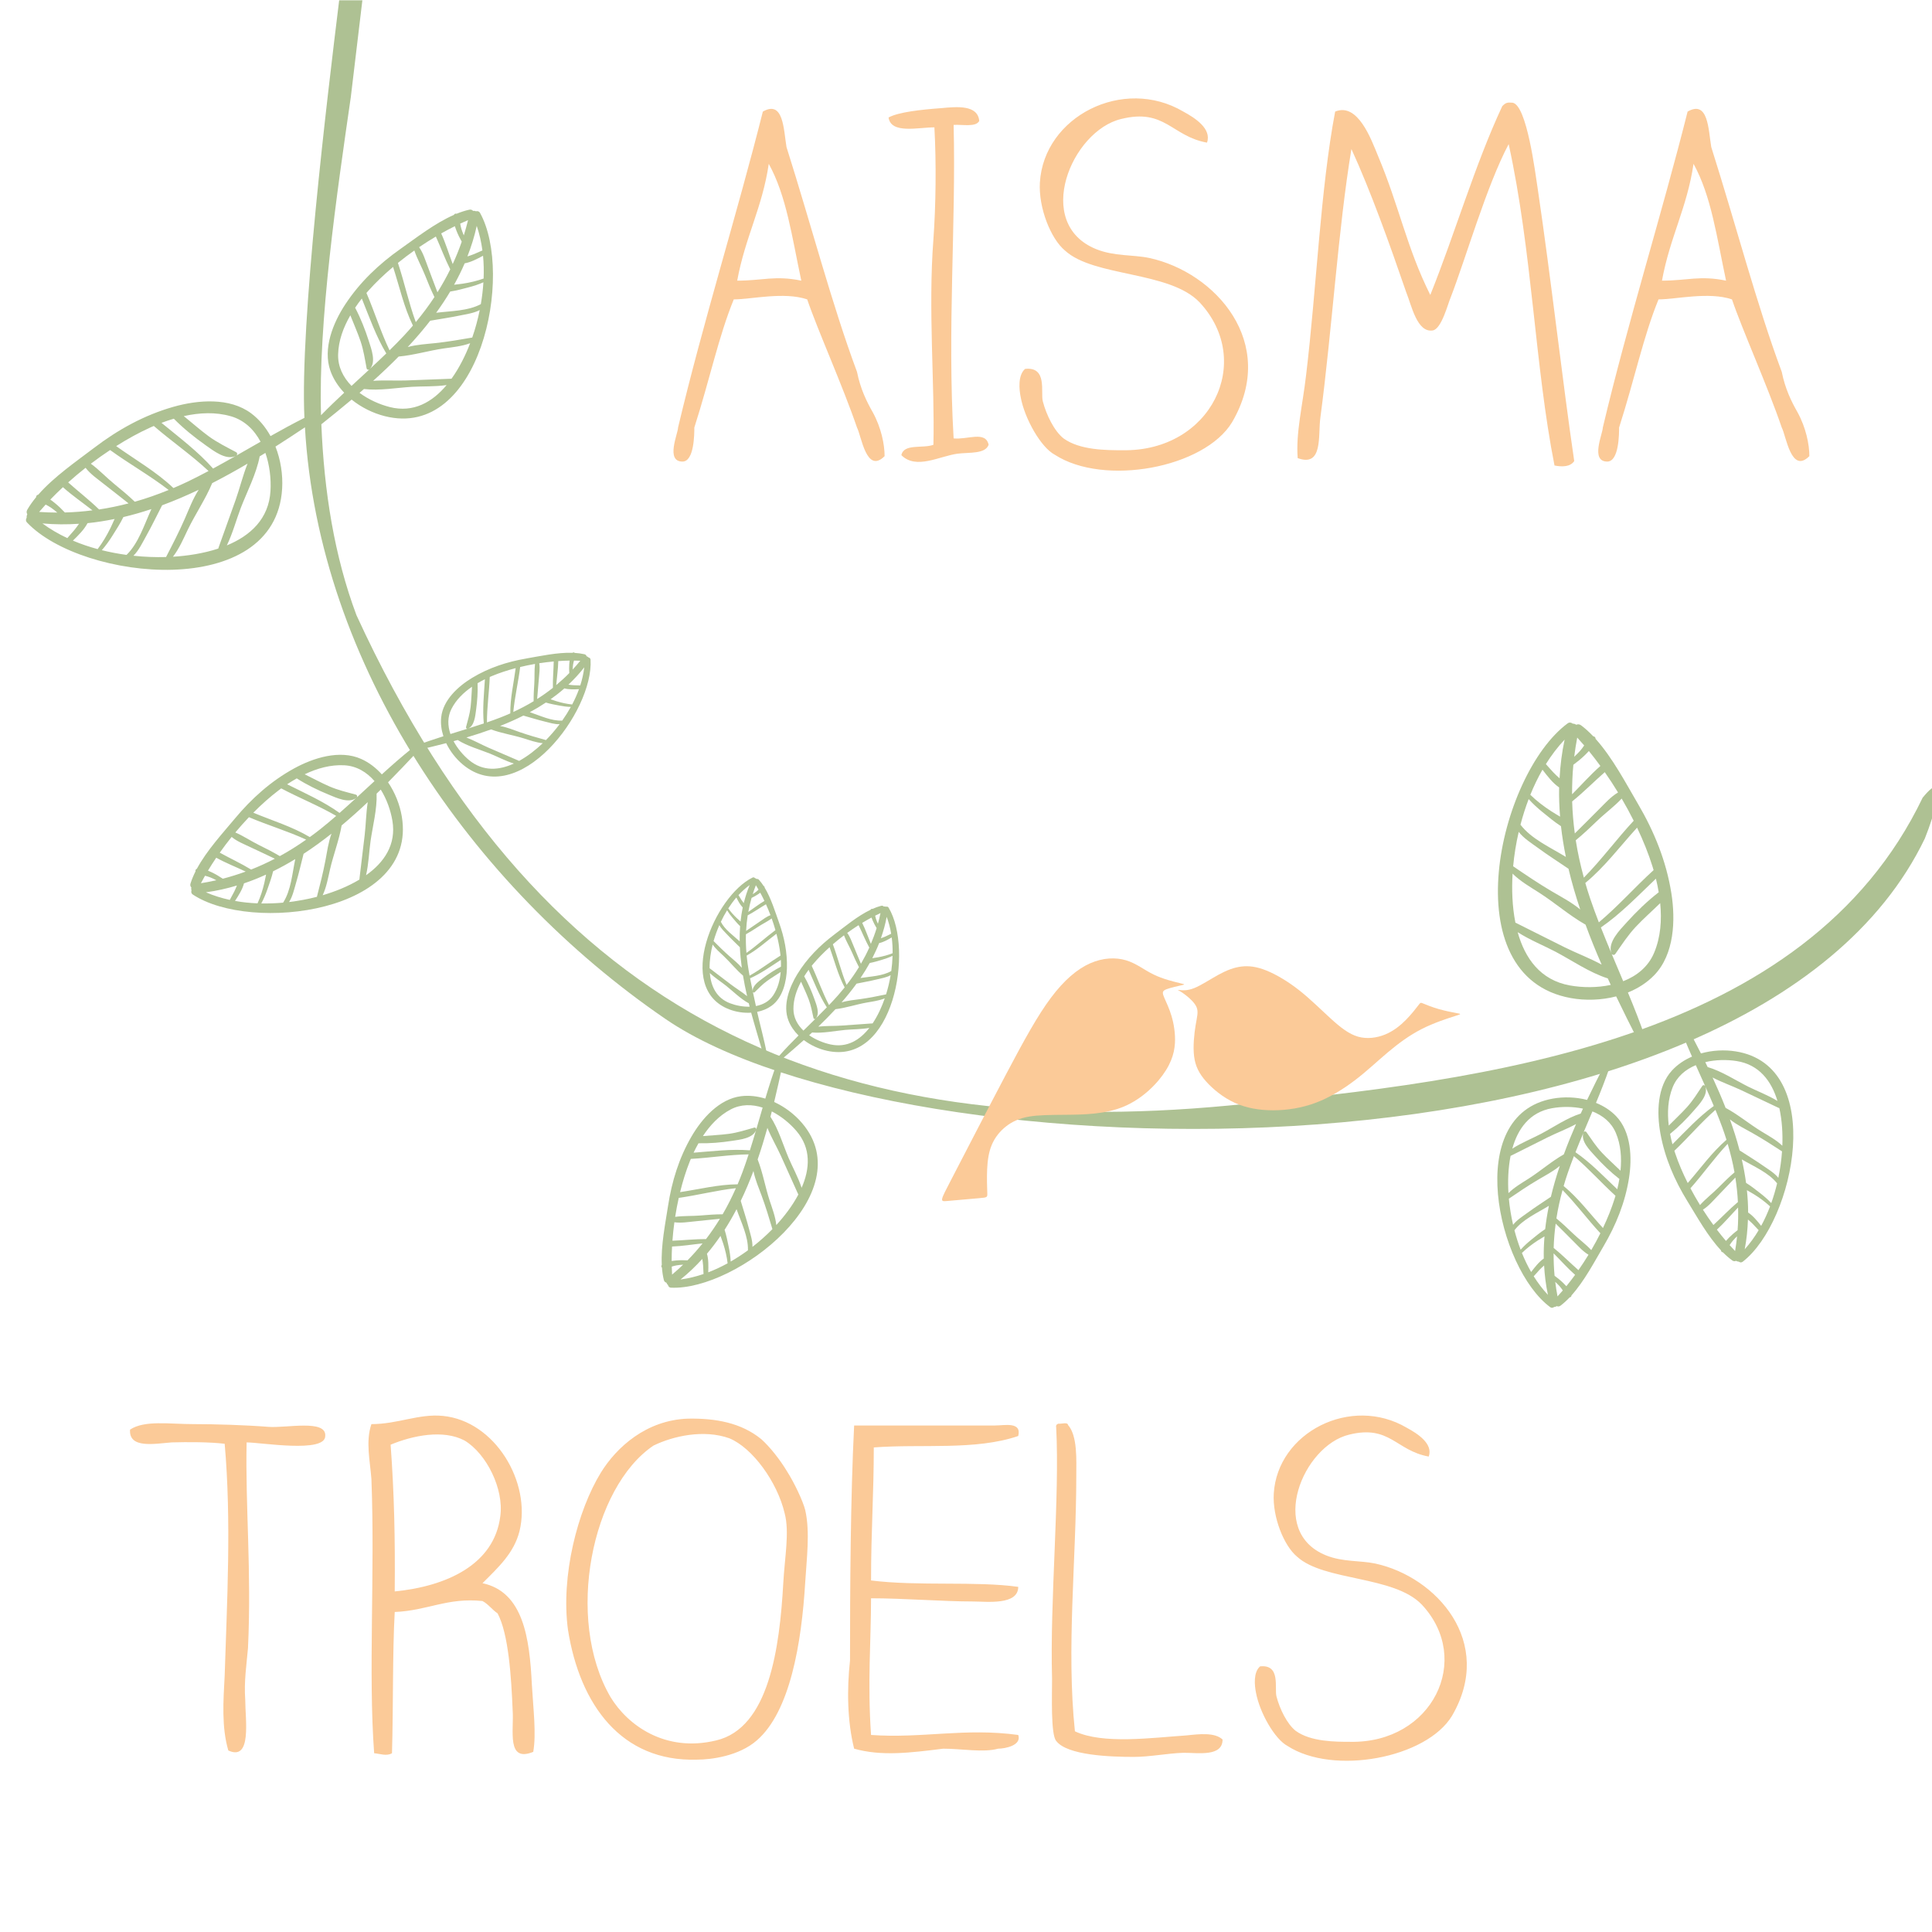 <?xml version="1.0" encoding="UTF-8" standalone="no"?>
<!-- Created with Inkscape (http://www.inkscape.org/) -->

<svg
   xmlns:dc="http://purl.org/dc/elements/1.1/"
   xmlns:cc="http://creativecommons.org/ns#"
   xmlns:rdf="http://www.w3.org/1999/02/22-rdf-syntax-ns#"
   xmlns:svg="http://www.w3.org/2000/svg"
   xmlns="http://www.w3.org/2000/svg"
   xmlns:sodipodi="http://sodipodi.sourceforge.net/DTD/sodipodi-0.dtd"
   xmlns:inkscape="http://www.inkscape.org/namespaces/inkscape"
   width="300mm"
   height="300mm"
   viewBox="0 0 1062.992 1062.992"
   id="svg5191"
   version="1.1"
   inkscape:version="0.91+devel r"
   sodipodi:docname="logo.svg">
  <defs
     id="defs5193" />
  <sodipodi:namedview
     id="base"
     pagecolor="#ffffff"
     bordercolor="#666666"
     borderopacity="1.0"
     inkscape:pageopacity="0.0"
     inkscape:pageshadow="2"
     inkscape:zoom="0.49497474"
     inkscape:cx="361.18346"
     inkscape:cy="810.58114"
     inkscape:document-units="px"
     inkscape:current-layer="layer1"
     showgrid="false"
     fit-margin-top="0"
     fit-margin-left="0"
     fit-margin-right="0"
     fit-margin-bottom="0"
     inkscape:window-width="2495"
     inkscape:window-height="1416"
     inkscape:window-x="65"
     inkscape:window-y="24"
     inkscape:window-maximized="1" />
  <g
     inkscape:label="Layer 1"
     inkscape:groupmode="layer"
     id="layer1"
     transform="translate(-263.717,261.23)">
    <path
       d="m 456.735,-207.82 c -7.64,52.747 -17.961,123.31 -16.383,175.049 4.135,-4.243 8.415,-8.34 12.745,-12.383 -3.338,-3.513 -6.002,-7.572 -7.593,-12.081 -4.314,-12.233 1.539,-26.46 8.231,-36.61 8.032,-12.181 18.459,-22.069 30.335,-30.442 8.584,-6.042 18.912,-14.124 29.399,-18.717 0.275,-0.616 0.908,-0.825 1.452,-0.618 2.33,-0.945 4.664,-1.717 6.982,-2.228 0.928,-0.209 1.64,0.104 2.098,0.662 0.559,-0.105 1.146,0 1.657,0.197 0.807,-0.203 1.671,0 2.152,0.849 18.837,33.916 0.099,125.161 -52.394,111.879 -6.42,-1.623 -12.858,-4.772 -18.23,-9.111 -5.565,4.673 -11.156,9.193 -16.659,13.579 1.499,37.016 7.14,72.577 19.321,105.052 103.703,225.729 267.112,289.921 479.875,269.783 143.803,-13.612 317.736,-35.594 381.842,-169.383 15.191,-18.509 6.036,10.524 1.211,22.444 C 1226.759,399.856 757.471,386.737 629.988,299.495 522.569,225.986 439.03,104.226 431.493,-26.111 c -5.3,3.54 -10.707,7.094 -16.21,10.593 2.889,7.365 4.113,15.487 3.672,23.072 -3.588,61.968 -109.802,50.978 -140.378,18.687 -0.78,-0.822 -0.689,-1.837 -0.186,-2.644 -0.07,-0.638 0.047,-1.306 0.351,-1.881 -0.445,-0.695 -0.541,-1.583 0.002,-2.523 1.36,-2.359 3.007,-4.642 4.842,-6.863 -0.036,-0.667 0.415,-1.285 1.181,-1.378 8.636,-9.879 21.033,-18.383 30.604,-25.678 13.25,-10.1 27.654,-18.088 43.74,-22.664 13.405,-3.814 30.978,-5.305 42.861,3.631 4.379,3.292 7.898,7.605 10.588,12.466 6.152,-3.469 12.343,-6.862 18.654,-10.024 -2.514,-52.02 12.545,-176.199 19.116,-229.736 4.253,0.002 8.517,-2.8e-4 12.764,-0.004 z m -66.062,175.59 c 7.548,2.171 12.879,7.462 16.408,14.042 -4.481,2.567 -8.961,5.142 -13.453,7.691 0.797,-0.479 0.792,-1.529 -0.061,-1.986 -5.1,-2.722 -10.327,-5.26 -15.127,-8.782 -4.709,-3.46 -9.062,-7.363 -13.608,-11.012 8.597,-1.919 17.482,-2.356 25.84,0.061 z m 59.078,-34.011 c -0.177,6.851 2.822,12.679 7.374,17.337 3.309,-3.053 6.628,-6.101 9.931,-9.169 -0.611,0.534 -1.483,0.258 -1.641,-0.565 -0.928,-4.962 -1.665,-9.974 -3.338,-14.893 -1.64,-4.827 -3.743,-9.474 -5.589,-14.213 -3.855,6.648 -6.546,13.928 -6.738,21.507 z m 13.038,-30.734 c -1.287,1.615 -2.502,3.315 -3.672,5.046 3.067,5.825 5.531,12.097 7.523,18.349 1.414,4.424 4.125,11.544 0.596,15.339 3.029,-2.819 6.046,-5.645 9.019,-8.526 -5.681,-9.467 -9.336,-19.988 -13.466,-30.208 z m 23.033,20.569 c 1.757,-1.87 3.443,-3.768 5.086,-5.69 -5.003,-10.211 -7.415,-21.477 -10.92,-32.267 -4.945,4.172 -9.528,8.551 -13.544,13.043 -0.378,0.418 -0.744,0.85 -1.116,1.276 4.502,10.434 7.791,21.298 12.712,31.558 2.641,-2.591 5.249,-5.22 7.782,-7.92 z m 16.927,-21.391 c -1.912,-3.902 -3.567,-7.919 -5.161,-11.965 -1.765,-4.469 -4.353,-9.041 -5.897,-13.647 -3.101,2.188 -6.118,4.477 -9.038,6.836 3.604,10.789 5.918,21.893 9.829,32.576 3.703,-4.462 7.149,-9.05 10.267,-13.8 z m 10.81,-6.761 c 1.581,-0.19 3.167,-0.35 4.699,-0.583 3.93,-0.596 7.811,-1.485 11.547,-2.836 0.167,-4.2 0.091,-8.401 -0.315,-12.54 -3.221,1.733 -6.691,3.573 -10.105,4.172 -1.731,4.029 -3.693,7.948 -5.826,11.786 z m -35.411,67.287 c 13.121,3.334 23.51,-2.786 31.305,-12.096 -6.344,0.942 -13.52,0.623 -19.14,0.967 -8.206,0.497 -17.923,2.235 -26.355,1.206 -0.808,0.703 -1.611,1.416 -2.422,2.115 5.026,3.728 11.004,6.381 16.612,7.807 z m 44.264,-35.129 c -4.598,1.724 -9.899,2.215 -14.538,2.883 -8.215,1.193 -16.617,3.738 -24.811,4.454 -4.534,4.606 -9.24,9.047 -14.033,13.372 6.101,-0.46 12.558,0 18.294,-0.221 5.265,-0.185 10.532,-0.368 15.794,-0.602 2.51,-0.111 5.026,-0.197 7.537,-0.289 0.498,0 0.993,0 1.49,-0.061 4.369,-6.085 7.787,-13.072 10.267,-19.561 z m 5.255,-18.236 c -3.259,1.741 -7.495,2.278 -10.868,2.993 -5.42,1.142 -10.913,1.903 -16.372,2.855 -3.867,5.002 -8.028,9.827 -12.377,14.502 4.957,-1.375 10.509,-1.656 15.247,-2.171 6.865,-0.743 13.511,-1.88 20.252,-3.055 1.673,-4.812 3.064,-9.898 4.118,-15.124 z m 2.018,-15.273 c -2.631,1.16 -5.346,2.046 -8.175,2.778 -3.193,0.825 -6.684,1.816 -10.086,2.306 -2.386,3.998 -4.967,7.886 -7.722,11.681 8.241,-1.027 17.483,-0.943 24.576,-4.76 0.679,-3.956 1.16,-7.973 1.407,-12.005 z m -3.665,-31.041 c -1.255,5.795 -3.02,11.375 -5.128,16.798 1.21,-0.393 2.424,-0.768 3.576,-1.247 1.574,-0.647 3.125,-1.349 4.679,-2.04 -0.627,-4.631 -1.635,-9.167 -3.127,-13.511 z m -11.154,2.672 c -0.301,-0.764 -0.616,-1.619 -0.897,-2.505 -2.5,1.235 -5.004,2.577 -7.495,3.98 2.467,5.465 4.214,11.243 6.329,16.865 1.837,-4.01 3.519,-8.105 4.964,-12.329 -1.088,-1.943 -2.079,-3.923 -2.901,-6.011 z m 6.371,-5.841 c -1.431,0.608 -2.871,1.256 -4.312,1.926 0.18,0.998 0.367,1.99 0.656,2.924 0.369,1.206 0.829,2.385 1.325,3.55 0.859,-2.751 1.641,-5.551 2.332,-8.4 z m -17.709,9.035 c -3.108,1.835 -6.185,3.801 -9.209,5.849 2.215,3.138 3.39,7.086 4.745,10.623 1.814,4.723 3.494,9.494 5.34,14.2 2.561,-4.093 4.926,-8.293 7.041,-12.625 -2.956,-5.859 -5.207,-12.062 -7.917,-18.047 z M 352.572,-28.577 c 2.211,-0.848 4.489,-1.592 6.785,-2.279 5.307,5.37 11.315,10.22 17.46,14.563 4.351,3.071 11.197,8.486 16.568,5.938 -4.126,2.34 -8.26,4.661 -12.431,6.919 -8.392,-9.477 -18.635,-17.104 -28.382,-25.142 z m 14.542,32.275 c -2.647,1.274 -5.307,2.46 -7.975,3.595 -9.438,-8.992 -20.921,-15.511 -31.505,-23.068 6.263,-3.962 12.633,-7.466 18.926,-10.309 0.592,-0.265 1.184,-0.516 1.783,-0.778 9.851,8.525 20.596,15.865 30.114,24.785 -3.744,1.99 -7.516,3.937 -11.344,5.776 z M 337.885,14.825 c -3.599,-3.435 -7.419,-6.63 -11.293,-9.769 -4.277,-3.473 -8.385,-7.882 -12.889,-11.154 3.461,-2.638 7.011,-5.143 10.594,-7.52 10.551,7.658 21.891,14.018 32.219,21.978 -6.156,2.509 -12.358,4.694 -18.631,6.465 z m -11.114,9.486 c -0.756,1.66 -1.475,3.343 -2.258,4.933 -2.009,4.093 -4.32,8.032 -7.084,11.649 -4.651,-1.269 -9.22,-2.798 -13.6,-4.669 3.007,-2.929 6.216,-6.083 8.046,-9.613 5.004,-0.497 9.965,-1.295 14.897,-2.3 z m 85.771,-15.503 c -0.881,15.498 -11.154,24.741 -24.021,30.048 3.214,-6.606 5.347,-14.559 7.659,-20.591 3.372,-8.798 8.624,-18.823 10.412,-28.392 1.046,-0.644 2.103,-1.274 3.142,-1.919 2.344,6.78 3.185,14.232 2.807,20.854 z M 358.873,45.084 c 3.47,-4.434 5.835,-10.06 8.169,-14.897 4.135,-8.575 9.817,-16.882 13.424,-25.598 6.596,-3.36 13.079,-6.973 19.461,-10.725 -2.61,6.515 -4.351,13.725 -6.554,19.924 -2.016,5.693 -4.037,11.385 -6.104,17.063 -0.991,2.706 -1.948,5.422 -2.918,8.137 -0.185,0.54 -0.369,1.077 -0.555,1.617 -8.159,2.678 -16.972,4.005 -24.922,4.48 z m -21.75,-0.547 c 3.035,-2.963 5.079,-7.41 7.022,-10.848 3.117,-5.53 5.844,-11.281 8.771,-16.915 6.801,-2.504 13.506,-5.387 20.117,-8.53 -3.211,4.948 -5.432,10.922 -7.631,15.919 -3.179,7.249 -6.716,14.119 -10.327,21.089 -5.836,0.166 -11.874,-0.067 -17.953,-0.714 z m -17.388,-3.061 c 2.171,-2.481 4.079,-5.138 5.854,-7.981 2.004,-3.207 4.285,-6.677 6.003,-10.231 5.192,-1.226 10.333,-2.711 15.429,-4.41 -3.962,8.653 -7.064,18.788 -13.681,25.225 -4.558,-0.623 -9.117,-1.483 -13.605,-2.603 z m -32.676,-14.718 c 6.769,0.628 13.48,0.628 20.134,0.191 -0.846,1.185 -1.677,2.381 -2.593,3.48 -1.254,1.496 -2.554,2.951 -3.848,4.41 -4.845,-2.284 -9.455,-4.946 -13.694,-8.082 z m 6.771,-11.267 c -0.733,-0.596 -1.555,-1.235 -2.431,-1.849 2.213,-2.305 4.546,-4.579 6.938,-6.822 5.122,4.585 10.835,8.488 16.253,12.737 -5.016,0.628 -10.072,1.055 -15.193,1.175 -1.744,-1.857 -3.567,-3.625 -5.568,-5.241 z m -8.584,4.948 c 1.156,-1.358 2.361,-2.708 3.59,-4.051 1.029,0.54 2.051,1.086 2.97,1.723 1.195,0.818 2.324,1.729 3.43,2.676 -3.308,0 -6.637,-0.122 -9.99,-0.351 z M 301.233,4.196 c 3.077,-2.768 6.285,-5.45 9.571,-8.048 2.664,3.503 6.58,6.144 9.976,8.849 4.539,3.612 9.17,7.095 13.675,10.739 -5.356,1.386 -10.762,2.524 -16.224,3.338 -5.387,-5.253 -11.388,-9.852 -16.998,-14.878 z"
       style="fill:#aec193;fill-opacity:1;fill-rule:evenodd;stroke:none;stroke-width:5.892"
       id="path3799"
       inkscape:connector-curvature="0"
       sodipodi:nodetypes="ccccccccccccccccsccccccccccccccccccccccccccccccccccccccccccccccccccccccccccccccccccccccccccccccccccccccccccccccccccccccccccccccccccccccccccccccccccccccccccccccccccccccccccccccccccccccccccccccccccccccccccccccc" />
    <path
       inkscape:connector-curvature="0"
       id="path3909-1"
       style="fill:#fbca98;fill-opacity:1;fill-rule:evenodd;stroke:none;stroke-width:4.251"
       d="m 817.191,329.952 c 10.189,-19.3 17.523,-32.572 24.774,-42.243 7.251,-9.676 14.417,-15.755 21.511,-18.905 7.098,-3.151 14.12,-3.371 19.782,-1.678 5.663,1.691 9.966,5.294 15.169,7.827 5.207,2.529 11.315,3.981 14.368,4.709 3.054,0.728 3.054,0.728 1.098,1.165 -1.953,0.437 -5.859,1.316 -8.049,2.105 -2.189,0.79 -2.657,1.496 -2.1,3.307 0.558,1.81 2.143,4.727 3.542,8.524 1.399,3.796 2.606,8.47 2.886,13.893 0.279,5.422 -0.369,11.593 -4.906,18.901 -4.537,7.309 -12.959,15.755 -23.21,20.049 -10.25,4.292 -22.326,4.429 -31.552,4.514 -9.227,0.081 -15.6,0.111 -20.767,1.034 -5.167,0.92 -9.128,2.731 -12.485,5.353 -3.354,2.618 -6.106,6.052 -7.814,10.056 -1.704,4.001 -2.365,8.578 -2.594,13.514 -0.227,4.935 -0.025,10.231 0.076,12.88 0.102,2.648 0.102,2.648 -4.316,3.038 -4.415,0.391 -13.248,1.169 -17.6,1.553 -4.349,0.383 -4.218,0.37 2.368,-12.3 6.588,-12.671 19.634,-38 29.819,-57.298" />
    <path
       inkscape:connector-curvature="0"
       id="path3911-8"
       style="fill:#fbca98;fill-opacity:1;fill-rule:evenodd;stroke:none;stroke-width:4.251"
       d="m 960.593,272.793 c 5.374,2.182 11.824,5.998 18.035,10.896 6.211,4.899 12.186,10.883 17.455,15.666 5.272,4.783 9.843,8.363 14.815,9.786 4.977,1.419 10.358,0.68 14.909,-1.183 4.554,-1.863 8.276,-4.849 11.386,-7.98 3.114,-3.131 5.614,-6.409 6.864,-8.046 1.251,-1.639 1.251,-1.639 2.837,-0.98 1.584,0.656 4.759,1.972 8.504,3.037 3.749,1.064 8.071,1.875 10.232,2.285 2.162,0.404 2.162,0.404 -1.586,1.6 -3.747,1.193 -11.241,3.583 -18.045,7.04 -6.803,3.456 -12.91,7.981 -18.723,12.881 -5.815,4.896 -11.326,10.163 -17.8,15.122 -6.471,4.954 -13.898,9.592 -21.677,12.538 -7.777,2.945 -15.904,4.194 -23.544,4.204 -7.636,0 -14.789,-1.219 -21.157,-4.114 -6.365,-2.893 -11.946,-7.447 -15.781,-11.758 -3.833,-4.313 -5.922,-8.38 -6.601,-13.833 -0.681,-5.454 0.044,-12.294 0.824,-17.011 0.78,-4.721 1.611,-7.319 0.586,-9.886 -1.022,-2.567 -3.9,-5.102 -5.97,-6.712 -2.068,-1.61 -3.324,-2.298 -3.954,-2.64 -0.627,-0.344 -0.627,-0.344 0.715,-0.196 1.343,0.149 4.025,0.443 7.875,-1.093 3.852,-1.535 8.866,-4.903 13.364,-7.358 4.501,-2.458 8.486,-4.003 12.627,-4.501 4.141,-0.497 8.44,0.051 13.812,2.234" />
    <path
       d="m 1184.002,337.046 c 2.375,-5.968 7.109,-9.883 12.75,-12.223 1.727,3.854 3.463,7.706 5.178,11.566 -0.331,-0.686 -1.184,-0.768 -1.623,-0.111 -2.627,3.931 -5.114,7.983 -8.368,11.605 -3.195,3.555 -6.723,6.782 -10.06,10.187 -0.87,-7.151 -0.505,-14.416 2.123,-21.024 z m -0.098,31.302 c -0.51,-1.869 -0.933,-3.782 -1.306,-5.706 4.797,-3.888 9.23,-8.387 13.255,-13.037 2.851,-3.292 7.811,-8.43 6.171,-13.005 1.572,3.547 3.129,7.097 4.628,10.673 -8.387,6.068 -15.418,13.788 -22.748,21.075 z m 27.44,-9.235 c 0.824,2.259 1.575,4.516 2.286,6.778 -8.082,6.956 -14.314,15.776 -21.315,23.784 -2.719,-5.419 -5.058,-10.884 -6.863,-16.236 -0.167,-0.498 -0.328,-1.007 -0.489,-1.512 7.729,-7.333 14.568,-15.485 22.596,-22.513 1.318,3.209 2.598,6.435 3.785,9.698 z m 6.7,24.68 c -3.085,2.655 -5.995,5.507 -8.861,8.406 -3.169,3.202 -7.088,6.188 -10.114,9.588 -1.869,-3.026 -3.622,-6.115 -5.267,-9.224 7.083,-7.969 13.17,-16.687 20.483,-24.452 1.546,5.212 2.825,10.436 3.759,15.682 z m 6.824,9.811 c 1.292,0.749 2.603,1.47 3.835,2.236 3.169,1.966 6.188,4.16 8.908,6.705 -1.405,3.679 -3.022,7.274 -4.896,10.691 -2.138,-2.681 -4.451,-5.549 -7.172,-7.323 0,-4.111 -0.254,-8.215 -0.675,-12.308 z m -5.705,-71.053 c 12.541,1.966 19.238,11.072 22.519,21.971 -5.117,-3.15 -11.419,-5.525 -16.14,-7.891 -6.886,-3.458 -14.624,-8.537 -22.269,-10.76 -0.437,-0.905 -0.866,-1.816 -1.308,-2.716 5.707,-1.358 11.839,-1.442 17.197,-0.602 z m 25.197,46.603 c -3.327,-3.182 -7.715,-5.559 -11.466,-7.849 -6.642,-4.057 -12.947,-9.35 -19.747,-12.987 -2.208,-5.641 -4.623,-11.205 -7.16,-16.699 5.09,2.645 10.816,4.644 15.684,6.935 4.472,2.101 8.941,4.202 13.393,6.343 2.125,1.022 4.257,2.023 6.389,3.031 0.424,0.197 0.848,0.387 1.271,0.577 1.523,6.857 1.891,14.138 1.637,20.646 z m -2.196,17.659 c -2.168,-2.709 -5.62,-4.732 -8.265,-6.59 -4.248,-2.982 -8.706,-5.667 -13.057,-8.502 -1.489,-5.737 -3.298,-11.427 -5.321,-17.059 3.768,3.01 8.448,5.301 12.34,7.492 5.644,3.173 10.95,6.604 16.332,10.104 -0.336,4.763 -1.01,9.659 -2.029,14.555 z m -3.893,13.903 c -1.842,-1.967 -3.853,-3.733 -6.022,-5.406 -2.45,-1.891 -5.091,-4.029 -7.842,-5.711 -0.582,-4.322 -1.374,-8.629 -2.348,-12.911 6.723,3.922 14.72,7.26 19.427,13.163 -0.874,3.66 -1.941,7.301 -3.216,10.864 z m -14.61,25.404 c 1.057,-5.456 1.595,-10.919 1.778,-16.37 0.896,0.786 1.803,1.558 2.625,2.394 1.114,1.139 2.194,2.312 3.277,3.484 -2.248,3.759 -4.788,7.297 -7.68,10.492 z m -8.624,-6.418 c -0.541,0.547 -1.13,1.168 -1.699,1.83 -1.7,-1.986 -3.361,-4.067 -4.99,-6.195 4.142,-3.802 7.777,-8.136 11.672,-12.203 0.106,4.136 0.047,8.283 -0.266,12.46 -1.653,1.271 -3.238,2.614 -4.717,4.109 z m 3.335,7.386 c -1.01,-1.052 -2.011,-2.141 -3.005,-3.251 0.524,-0.792 1.048,-1.579 1.64,-2.279 0.765,-0.902 1.597,-1.75 2.455,-2.572 -0.277,2.688 -0.632,5.389 -1.09,8.101 z m -11.93,-14.319 c -2.004,-2.728 -3.93,-5.556 -5.779,-8.437 3.064,-1.887 5.531,-4.858 8.005,-7.405 3.306,-3.404 6.512,-6.893 9.841,-10.267 0.697,4.471 1.185,8.96 1.41,13.474 -4.71,3.959 -8.936,8.473 -13.478,12.635 z m -14.265,-13.032 c 5.168,8.373 11.089,19.147 18.434,26.972 0.011,0.633 0.481,1.048 1.025,1.071 1.661,1.673 3.387,3.196 5.197,4.496 0.722,0.516 1.45,0.51 2.053,0.203 0.444,0.295 0.977,0.443 1.501,0.443 0.619,0.473 1.435,0.628 2.168,0.061 28.742,-22.281 46.242,-107.836 -3.899,-115.748 -6.136,-0.97 -12.843,-0.629 -19.072,1.13 -3.265,-6.459 -6.62,-12.781 -9.935,-18.933 -0.857,-1.591 -3.526,-0.4 -2.908,1.299 2.389,6.562 5.109,12.994 7.924,19.386 -4.172,1.797 -7.969,4.311 -11,7.61 -8.229,8.951 -8.43,23.373 -6.406,34.589 2.428,13.461 7.768,25.828 14.918,37.425"
       style="fill:#aec193;fill-opacity:1;fill-rule:nonzero;stroke:none;stroke-width:5.892"
       id="path3805"
       inkscape:connector-curvature="0" />
    <path
       d="m 665.689,349.214 c 5.678,-3.007 11.822,-2.916 17.633,-1.041 -1.184,4.053 -2.357,8.112 -3.554,12.162 0.193,-0.736 -0.405,-1.351 -1.163,-1.135 -4.551,1.29 -9.068,2.763 -13.896,3.413 -4.736,0.635 -9.513,0.806 -14.263,1.234 3.973,-6.009 8.962,-11.306 15.243,-14.633 z m -20.362,23.772 c 0.822,-1.754 1.74,-3.485 2.704,-5.192 6.171,0.147 12.463,-0.4 18.545,-1.334 4.304,-0.66 11.411,-1.356 13.126,-5.902 -1.1,3.719 -2.218,7.433 -3.393,11.126 -10.32,-0.816 -20.678,0.504 -30.982,1.303 z m 26.879,10.754 c -0.835,2.253 -1.727,4.461 -2.653,6.642 -10.662,0.061 -21.125,2.737 -31.646,4.295 1.442,-5.89 3.204,-11.566 5.298,-16.812 0.195,-0.491 0.402,-0.979 0.607,-1.468 10.637,-0.571 21.13,-2.347 31.798,-2.495 -1.078,3.298 -2.194,6.583 -3.404,9.838 z m -10.896,23.136 c -4.072,0 -8.134,0.307 -12.197,0.657 -4.488,0.387 -9.409,0.117 -13.918,0.747 0.541,-3.517 1.208,-7.006 1.971,-10.44 10.558,-1.477 20.844,-4.168 31.447,-5.342 -2.203,4.973 -4.614,9.778 -7.303,14.378 z m -1.165,11.893 c 0.499,1.409 1.029,2.807 1.471,4.19 1.139,3.55 2.015,7.178 2.438,10.878 -3.456,1.893 -7.017,3.582 -10.659,4.968 0.11,-3.429 0.209,-7.109 -0.714,-10.224 2.662,-3.134 5.131,-6.42 7.464,-9.812 z m 41.714,-57.801 c 8.275,9.627 7.471,20.9 2.906,31.328 -1.856,-5.717 -5.115,-11.608 -7.175,-16.471 -3.002,-7.097 -5.601,-15.979 -9.982,-22.629 0.252,-0.972 0.517,-1.943 0.764,-2.916 5.227,2.666 9.95,6.578 13.487,10.689 z m -11.021,51.819 c -0.472,-4.581 -2.272,-9.234 -3.642,-13.409 -2.43,-7.395 -3.799,-15.514 -6.62,-22.69 1.977,-5.726 3.744,-11.53 5.373,-17.358 2.161,5.314 5.227,10.548 7.449,15.449 2.042,4.497 4.083,8.997 6.083,13.511 0.956,2.155 1.932,4.299 2.901,6.447 0.199,0.424 0.395,0.846 0.592,1.267 -3.284,6.207 -7.725,11.99 -12.135,16.781 z m -13.119,12.022 c 0.104,-3.469 -1.214,-7.247 -2.021,-10.374 -1.303,-5.027 -2.956,-9.959 -4.431,-14.939 2.585,-5.333 4.896,-10.839 7.006,-16.44 0.918,4.736 2.997,9.514 4.541,13.705 2.239,6.075 4.057,12.127 5.885,18.279 -3.343,3.41 -7.03,6.7 -10.979,9.768 z m -11.977,8.063 c -0.127,-2.692 -0.513,-5.34 -1.081,-8.021 -0.639,-3.026 -1.264,-6.366 -2.27,-9.431 2.36,-3.667 4.548,-7.461 6.583,-11.352 2.577,7.344 6.502,15.069 6.26,22.617 -3.037,2.22 -6.21,4.3 -9.491,6.188 z m -27.591,9.874 c 4.342,-3.47 8.293,-7.279 11.965,-11.312 0.174,1.179 0.364,2.356 0.448,3.524 0.111,1.59 0.171,3.185 0.236,4.777 -4.149,1.405 -8.376,2.453 -12.649,3.01 z m -2.407,-10.476 c -0.77,0.068 -1.617,0.154 -2.481,0.295 -0.007,-2.615 0.078,-5.275 0.216,-7.953 5.619,-0.209 11.196,-1.153 16.799,-1.725 -2.599,3.216 -5.333,6.338 -8.279,9.315 -2.084,-0.104 -4.16,-0.11 -6.254,0.074 z m -2.249,7.785 c -0.087,-1.454 -0.143,-2.933 -0.181,-4.422 0.912,-0.264 1.821,-0.522 2.727,-0.672 1.166,-0.19 2.349,-0.301 3.536,-0.368 -1.953,1.868 -3.975,3.695 -6.081,5.462 z m 0.199,-18.637 c 0.242,-3.375 0.609,-6.777 1.069,-10.17 3.556,0.553 7.36,-0.117 10.896,-0.448 4.723,-0.448 9.426,-1.029 14.148,-1.44 -2.368,3.859 -4.905,7.593 -7.661,11.175 -6.153,-0.061 -12.298,0.66 -18.453,0.884 z m -2.415,-19.17 c -1.492,9.726 -3.968,21.769 -3.447,32.488 -0.402,0.491 -0.315,1.109 0.086,1.478 0.179,2.351 0.505,4.629 1.042,6.792 0.216,0.864 0.775,1.33 1.432,1.485 0.147,0.516 0.456,0.973 0.857,1.309 0.165,0.761 0.686,1.409 1.612,1.451 36.329,1.666 105.113,-52.136 72.063,-90.664 -4.045,-4.715 -9.373,-8.803 -15.257,-11.502 1.703,-7.036 3.246,-14.023 4.708,-20.857 0.38,-1.767 -2.422,-2.593 -3.054,-0.895 -2.436,6.545 -4.534,13.205 -6.534,19.895 -4.341,-1.335 -8.863,-1.882 -13.309,-1.335 -12.068,1.482 -21.571,12.334 -27.299,22.185 -6.878,11.824 -10.828,24.703 -12.9,38.169"
       style="fill:#aec193;fill-opacity:1;fill-rule:nonzero;stroke:none;stroke-width:5.892"
       id="path3807"
       inkscape:connector-curvature="0" />
    <path
       d="m 700.27,293.959 c 0.029,4.755 2.241,8.726 5.5,11.857 2.227,-2.193 4.461,-4.381 6.681,-6.58 -0.412,0.381 -1.022,0.209 -1.147,-0.362 -0.754,-3.418 -1.377,-6.878 -2.647,-10.25 -1.246,-3.31 -2.81,-6.484 -4.194,-9.729 -2.523,4.696 -4.228,9.803 -4.193,15.063 z m 8.354,-21.602 c -0.854,1.151 -1.661,2.356 -2.435,3.582 2.26,3.97 4.107,8.263 5.631,12.554 1.078,3.036 3.115,7.911 0.754,10.624 2.039,-2.021 4.067,-4.051 6.061,-6.114 -4.149,-6.438 -6.917,-13.652 -10.01,-20.646 z m 16.429,13.748 c 1.175,-1.335 2.303,-2.69 3.4,-4.056 -3.7,-6.97 -5.622,-14.727 -8.294,-22.13 -3.333,3.004 -6.414,6.141 -9.099,9.345 -0.249,0.301 -0.496,0.608 -0.743,0.91 3.355,7.136 5.876,14.594 9.52,21.597 1.771,-1.857 3.521,-3.736 5.217,-5.666 z m 11.258,-15.21 c -1.412,-2.66 -2.65,-5.408 -3.846,-8.178 -1.323,-3.06 -3.221,-6.174 -4.391,-9.331 -2.103,1.584 -4.142,3.24 -6.113,4.941 2.739,7.4 4.59,15.047 7.541,22.366 2.469,-3.177 4.755,-6.435 6.809,-9.799 z m 7.344,-4.927 c 1.092,-0.166 2.19,-0.313 3.246,-0.51 2.713,-0.504 5.384,-1.205 7.943,-2.227 0.025,-2.915 -0.124,-5.826 -0.498,-8.686 -2.195,1.273 -4.56,2.629 -6.914,3.118 -1.109,2.833 -2.384,5.594 -3.777,8.304 z m -23.049,47.444 c 9.174,2.02 16.239,-2.457 21.435,-9.087 -4.376,0.794 -9.357,0.737 -13.248,1.099 -5.678,0.528 -12.378,1.948 -18.247,1.426 -0.544,0.504 -1.085,1.019 -1.631,1.52 3.569,2.472 7.774,4.179 11.691,5.042 z m 29.907,-25.346 c -3.15,1.299 -6.813,1.757 -10.015,2.326 -5.67,1.009 -11.441,2.962 -17.106,3.639 -3.04,3.294 -6.202,6.48 -9.428,9.584 4.22,-0.455 8.706,-0.289 12.677,-0.559 3.648,-0.245 7.295,-0.491 10.939,-0.77 1.738,-0.135 3.479,-0.252 5.218,-0.368 0.345,0 0.689,-0.061 1.032,-0.061 2.894,-4.316 5.107,-9.236 6.682,-13.791 z m 3.237,-12.762 c -2.224,1.283 -5.147,1.748 -7.47,2.318 -3.731,0.914 -7.525,1.566 -11.288,2.349 -2.57,3.554 -5.347,6.989 -8.258,10.328 3.408,-1.062 7.25,-1.382 10.522,-1.845 4.745,-0.669 9.325,-1.606 13.976,-2.57 1.05,-3.374 1.903,-6.932 2.518,-10.579 z m 1.056,-10.631 c -1.798,0.86 -3.659,1.536 -5.606,2.107 -2.196,0.642 -4.591,1.407 -6.942,1.825 -1.563,2.824 -3.268,5.578 -5.091,8.27 5.69,-0.897 12.098,-1.046 16.932,-3.848 0.383,-2.758 0.627,-5.556 0.707,-8.354 z m -3.236,-21.444 c -0.738,4.047 -1.837,7.957 -3.178,11.763 0.829,-0.301 1.663,-0.59 2.454,-0.943 1.074,-0.485 2.134,-1.005 3.196,-1.52 -0.538,-3.196 -1.337,-6.319 -2.472,-9.299 z m -7.67,2.106 c -0.226,-0.522 -0.465,-1.109 -0.679,-1.72 -1.706,0.914 -3.411,1.901 -5.109,2.929 1.833,3.735 3.174,7.701 4.763,11.552 1.186,-2.821 2.26,-5.697 3.169,-8.661 -0.799,-1.321 -1.53,-2.672 -2.145,-4.1 z m 4.285,-4.195 c -0.979,0.454 -1.962,0.935 -2.946,1.431 0.148,0.688 0.298,1.372 0.517,2.013 0.284,0.827 0.628,1.636 0.999,2.434 0.533,-1.927 1.015,-3.886 1.429,-5.878 z m -12.076,6.661 c -2.115,1.341 -4.203,2.772 -6.254,4.261 1.606,2.124 2.506,4.836 3.526,7.258 1.365,3.235 2.635,6.503 4.022,9.724 1.684,-2.895 3.228,-5.857 4.597,-8.909 -2.18,-3.996 -3.88,-8.244 -5.891,-12.334 z m -13.338,5.145 c 5.814,-4.381 12.796,-10.215 19.962,-13.633 0.179,-0.436 0.613,-0.596 0.995,-0.461 1.595,-0.705 3.195,-1.292 4.792,-1.701 0.639,-0.16 1.138,0.061 1.471,0.411 0.384,-0.086 0.792,-0.061 1.152,0.098 0.554,-0.16 1.158,-0.061 1.51,0.547 13.819,23.091 2.866,86.776 -33.825,78.74 -4.49,-0.984 -9.022,-3.023 -12.844,-5.911 -3.987,3.575 -8.002,7.029 -11.941,10.379 -1.02,0.865 -2.539,-0.67 -1.656,-1.678 3.413,-3.881 7.017,-7.583 10.677,-11.231 -2.392,-2.361 -4.332,-5.115 -5.535,-8.206 -3.265,-8.383 0.477,-18.379 4.889,-25.566 5.296,-8.626 12.302,-15.716 20.354,-21.785"
       style="fill:#aec193;fill-opacity:1;fill-rule:nonzero;stroke:none;stroke-width:5.892"
       id="path3809"
       inkscape:connector-curvature="0" />
    <path
       d="m 689.169,286.368 c -2.262,3.402 -5.723,5.215 -9.54,5.928 -0.569,-2.623 -1.144,-5.247 -1.701,-7.876 0.115,0.473 0.634,0.633 0.994,0.283 2.152,-2.104 4.229,-4.296 6.731,-6.124 2.454,-1.79 5.074,-3.336 7.598,-5.016 -0.397,4.564 -1.579,9.038 -4.083,12.804 z m 4.173,-19.466 c 0.073,1.229 0.084,2.476 0.062,3.723 -3.494,1.788 -6.846,4.004 -9.962,6.371 -2.206,1.675 -5.967,4.218 -5.546,7.281 -0.513,-2.415 -1.015,-4.828 -1.478,-7.252 6.017,-2.671 11.406,-6.552 16.923,-10.123 z m -18.287,2.142 c -0.216,-1.515 -0.388,-3.018 -0.533,-4.518 5.944,-3.268 10.979,-7.938 16.389,-12 0.98,3.73 1.717,7.438 2.136,11.004 0.036,0.338 0.073,0.673 0.106,1.007 -5.774,3.547 -11.1,7.722 -17.02,11.04 -0.397,-2.171 -0.769,-4.347 -1.079,-6.532 z m -0.926,-16.24 c 2.269,-1.247 4.454,-2.639 6.618,-4.066 2.392,-1.575 5.223,-2.92 7.555,-4.638 0.763,2.129 1.448,4.281 2.065,6.433 -5.457,4.027 -10.389,8.653 -15.959,12.522 -0.277,-3.445 -0.389,-6.863 -0.279,-10.251 z m -2.956,-7.001 c -0.707,-0.636 -1.426,-1.257 -2.093,-1.894 -1.714,-1.642 -3.305,-3.402 -4.663,-5.344 1.358,-2.105 2.837,-4.128 4.451,-6.008 0.978,1.948 2.04,4.037 3.501,5.499 -0.536,2.56 -0.921,5.145 -1.196,7.748 z m -5.788,44.963 c -7.546,-2.871 -10.514,-9.416 -11.126,-16.63 2.77,2.631 6.379,4.938 9.007,7.03 3.83,3.056 7.978,7.233 12.442,9.622 0.153,0.62 0.301,1.243 0.458,1.861 -3.731,0.098 -7.557,-0.658 -10.782,-1.884 z m -9.555,-32.308 c 1.652,2.417 4.071,4.471 6.102,6.39 3.601,3.397 6.827,7.52 10.583,10.677 0.632,3.8 1.403,7.58 2.262,11.331 -2.82,-2.314 -6.121,-4.311 -8.85,-6.376 -2.507,-1.896 -5.011,-3.792 -7.501,-5.707 -1.185,-0.914 -2.381,-1.818 -3.574,-2.727 -0.239,-0.178 -0.479,-0.35 -0.716,-0.528 -0.047,-4.466 0.682,-9.045 1.694,-13.06 z m 3.688,-10.701 c 0.992,1.971 2.875,3.683 4.276,5.187 2.253,2.415 4.673,4.669 7.008,7.006 0.173,3.765 0.549,7.543 1.069,11.316 -1.948,-2.37 -4.559,-4.41 -6.693,-6.285 -3.098,-2.715 -5.948,-5.547 -8.838,-8.432 0.836,-2.92 1.902,-5.878 3.178,-8.791 z m 4.248,-8.14 c 0.888,1.466 1.907,2.83 3.039,4.156 1.275,1.498 2.637,3.174 4.128,4.582 -0.206,2.769 -0.279,5.551 -0.237,8.344 -3.667,-3.324 -8.204,-6.452 -10.358,-10.744 1.025,-2.163 2.168,-4.287 3.428,-6.338 z m 12.43,-13.889 c -1.374,3.258 -2.427,6.587 -3.258,9.954 -0.454,-0.608 -0.918,-1.206 -1.318,-1.833 -0.545,-0.856 -1.062,-1.729 -1.582,-2.601 1.892,-2.042 3.94,-3.91 6.158,-5.519 z m 4.523,5.128 c 0.407,-0.27 0.855,-0.577 1.297,-0.916 0.795,1.459 1.557,2.972 2.291,4.511 -3.076,1.821 -5.908,4.041 -8.866,6.059 0.477,-2.586 1.057,-5.161 1.802,-7.717 1.197,-0.571 2.359,-1.201 3.475,-1.938 z m -1.106,-5.033 c 0.491,0.787 0.97,1.595 1.443,2.416 -0.43,0.424 -0.86,0.846 -1.32,1.203 -0.593,0.461 -1.224,0.879 -1.866,1.278 0.526,-1.636 1.102,-3.27 1.743,-4.897 z m 5.542,10.477 c 0.889,1.959 1.715,3.972 2.486,6.009 -2.154,0.771 -4.08,2.297 -5.953,3.557 -2.505,1.682 -4.959,3.434 -7.473,5.096 0.153,-2.875 0.438,-5.734 0.893,-8.572 3.451,-1.846 6.674,-4.099 10.046,-6.091 z m 7.163,9.984 c -2.114,-5.89 -4.383,-13.374 -7.924,-19.206 0.075,-0.399 -0.16,-0.714 -0.498,-0.801 -0.813,-1.258 -1.687,-2.434 -2.641,-3.48 -0.384,-0.418 -0.837,-0.51 -1.252,-0.4 -0.236,-0.24 -0.55,-0.405 -0.878,-0.474 -0.322,-0.375 -0.81,-0.577 -1.338,-0.32 -20.816,10.088 -42.947,61.026 -12.787,72.538 3.691,1.41 7.912,2.079 12.019,1.804 1.181,4.448 5.215,18.093 6.468,22.356 0.323,1.104 2.14,0.716 1.98,-0.424 -0.623,-4.397 -4.245,-18.028 -5.159,-22.373 2.833,-0.571 5.526,-1.637 7.846,-3.293 6.296,-4.486 8.317,-13.434 8.532,-20.681 0.257,-8.695 -1.44,-17.092 -4.367,-25.248"
       style="fill:#aec193;fill-opacity:1;fill-rule:nonzero;stroke:none;stroke-width:5.892"
       id="path3811"
       inkscape:connector-curvature="0" />
    <path
       d="m 453.194,159.833 c 6.801,0.375 12.332,3.817 16.582,8.699 -3.292,3.035 -6.578,6.078 -9.88,9.101 0.578,-0.565 0.372,-1.449 -0.434,-1.668 -4.839,-1.316 -9.748,-2.45 -14.486,-4.501 -4.651,-2.014 -9.084,-4.473 -13.632,-6.68 6.897,-3.284 14.323,-5.366 21.849,-4.95 z m -31.497,10.449 c 1.705,-1.142 3.486,-2.211 5.295,-3.235 5.522,3.512 11.54,6.452 17.573,8.932 4.269,1.757 11.105,5.011 15.149,1.819 -3.033,2.777 -6.08,5.538 -9.169,8.249 -8.925,-6.386 -19.055,-10.852 -28.849,-15.765 z m 18.528,24.473 c -1.99,1.588 -4.008,3.106 -6.043,4.581 -9.716,-5.781 -20.681,-9.071 -31.09,-13.412 4.531,-4.56 9.237,-8.753 14.009,-12.371 0.444,-0.338 0.9,-0.669 1.354,-1.001 9.975,5.298 20.474,9.428 30.243,15.128 -2.782,2.407 -5.593,4.779 -8.474,7.074 z m -22.551,15.05 c -3.711,-2.208 -7.555,-4.17 -11.436,-6.075 -4.287,-2.107 -8.61,-5.04 -13.048,-6.937 2.415,-2.897 4.927,-5.701 7.499,-8.403 10.398,4.435 21.212,7.617 31.483,12.35 -4.72,3.311 -9.54,6.358 -14.498,9.064 z m -7.564,10.167 c -0.317,1.551 -0.601,3.111 -0.955,4.609 -0.91,3.846 -2.098,7.621 -3.739,11.213 -4.172,-0.172 -8.33,-0.583 -12.397,-1.32 1.976,-3.052 4.08,-6.343 4.945,-9.677 4.132,-1.387 8.173,-3.023 12.146,-4.824 z m 69.502,-29.679 c 2.251,13.269 -4.647,23.07 -14.496,30.043 1.442,-6.206 1.705,-13.34 2.493,-18.884 1.156,-8.088 3.653,-17.577 3.313,-26.013 0.763,-0.745 1.534,-1.482 2.29,-2.23 3.289,5.28 5.439,11.416 6.4,17.084 z m -38.355,41.035 c 2.077,-4.419 2.988,-9.63 4.027,-14.171 1.839,-8.046 5.035,-16.166 6.4,-24.228 4.928,-4.12 9.707,-8.424 14.375,-12.825 -0.945,6.008 -1.023,12.439 -1.687,18.104 -0.606,5.202 -1.214,10.404 -1.865,15.6 -0.31,2.48 -0.598,4.96 -0.894,7.441 -0.053,0.497 -0.102,0.984 -0.155,1.475 -6.378,3.841 -13.576,6.663 -20.202,8.603 z m -18.491,3.742 c 1.992,-3.092 2.862,-7.245 3.839,-10.529 1.567,-5.277 2.763,-10.661 4.147,-15.991 5.265,-3.428 10.376,-7.164 15.357,-11.098 -1.759,4.802 -2.483,10.28 -3.375,14.93 -1.288,6.742 -2.949,13.233 -4.654,19.823 -4.901,1.266 -10.051,2.237 -15.315,2.864 z m -15.287,0.771 c 1.356,-2.515 2.453,-5.131 3.403,-7.876 1.074,-3.099 2.335,-6.475 3.098,-9.807 4.151,-2.04 8.211,-4.288 12.19,-6.71 -1.679,8.079 -2.34,17.243 -6.688,23.965 -3.973,0.356 -7.992,0.51 -12.003,0.43 z m -30.461,-6.126 c 5.841,-0.776 11.512,-2.075 17.052,-3.73 -0.486,1.167 -0.956,2.338 -1.52,3.444 -0.769,1.506 -1.586,2.988 -2.399,4.472 -4.535,-0.994 -8.949,-2.356 -13.133,-4.186 z m 3.545,-10.831 c -0.735,-0.362 -1.555,-0.743 -2.413,-1.092 1.426,-2.378 2.958,-4.75 4.548,-7.106 5.217,2.884 10.799,5.077 16.2,7.623 -4.121,1.499 -8.31,2.838 -12.614,3.929 -1.835,-1.234 -3.717,-2.375 -5.72,-3.355 z m -6.301,5.839 c 0.716,-1.368 1.475,-2.742 2.255,-4.116 0.974,0.258 1.942,0.522 2.843,0.881 1.165,0.461 2.298,1.013 3.414,1.6 -2.797,0.628 -5.632,1.182 -8.513,1.634 z m 10.374,-16.817 c 2.067,-2.934 4.262,-5.823 6.535,-8.652 2.93,2.445 6.749,3.923 10.142,5.551 4.536,2.178 9.124,4.224 13.638,6.433 -4.262,2.207 -8.61,4.212 -13.071,5.958 -5.568,-3.4 -11.53,-6.127 -17.244,-9.29 z m 8.295,-18.732 c -6.675,8.016 -15.511,17.6 -20.902,27.618 -0.633,0.228 -0.893,0.835 -0.731,1.391 -1.122,2.234 -2.072,4.482 -2.768,6.74 -0.277,0.9 -0.025,1.631 0.488,2.131 -0.147,0.547 -0.117,1.133 0.062,1.658 -0.266,0.781 -0.148,1.655 0.67,2.199 32.084,21.386 123.985,10.149 115.043,-42.92 -1.093,-6.494 -3.696,-13.123 -7.563,-18.792 5.393,-5.459 10.617,-10.961 15.684,-16.367 1.311,-1.397 -0.782,-3.679 -2.284,-2.485 -5.793,4.612 -11.34,9.513 -16.818,14.496 -3.212,-3.588 -7.018,-6.557 -11.357,-8.493 -11.77,-5.257 -26.336,-0.596 -36.929,5.214 -12.714,6.977 -23.345,16.511 -32.594,27.609"
       style="fill:#aec193;fill-opacity:1;fill-rule:nonzero;stroke:none;stroke-width:5.892"
       id="path3813"
       inkscape:connector-curvature="0" />
    <path
       d="m 512.13,128.777 c -2.284,4.495 -2.133,9.315 -0.585,13.85 3.168,-0.982 6.336,-1.955 9.5,-2.95 -0.576,0.16 -1.067,-0.301 -0.908,-0.896 0.954,-3.589 2.051,-7.155 2.496,-10.95 0.435,-3.727 0.507,-7.478 0.782,-11.211 -4.664,3.199 -8.754,7.182 -11.284,12.157 z m 18.388,-16.294 c -1.364,0.667 -2.711,1.41 -4.038,2.189 0.199,4.842 -0.152,9.789 -0.805,14.573 -0.46,3.387 -0.914,8.972 -4.459,10.379 2.906,-0.913 5.805,-1.839 8.688,-2.81 -0.776,-8.088 0.123,-16.235 0.613,-24.331 z m 8.794,20.953 c 1.759,-0.686 3.479,-1.413 5.179,-2.169 -0.094,-8.37 1.87,-16.616 2.954,-24.893 -4.604,1.209 -9.035,2.666 -13.125,4.379 -0.381,0.16 -0.762,0.325 -1.144,0.497 -0.309,8.356 -1.563,16.614 -1.539,24.989 2.574,-0.889 5.136,-1.807 7.675,-2.801 z m 18.014,-8.855 c -0.036,-3.196 0.135,-6.388 0.355,-9.579 0.242,-3.529 -0.029,-7.387 0.402,-10.933 -2.751,0.473 -5.481,1.04 -8.166,1.682 -1.02,8.307 -2.998,16.415 -3.778,24.75 3.872,-1.794 7.612,-3.749 11.187,-5.92 z m 9.32,-1.071 c 1.111,0.375 2.217,0.771 3.306,1.1 2.801,0.846 5.661,1.487 8.57,1.769 1.44,-2.737 2.717,-5.552 3.757,-8.43 -2.688,0.135 -5.577,0.258 -8.034,-0.424 -2.424,2.131 -4.969,4.112 -7.6,5.988 z m -44.814,33.498 c 7.663,6.367 16.5,5.589 24.624,1.868 -4.51,-1.381 -9.177,-3.86 -13.022,-5.413 -5.609,-2.263 -12.613,-4.187 -17.89,-7.537 -0.759,0.215 -1.518,0.43 -2.279,0.639 2.163,4.067 5.293,7.721 8.567,10.443 z m 40.523,-9.331 c -3.601,-0.307 -7.276,-1.663 -10.57,-2.683 -5.836,-1.81 -12.224,-2.778 -17.896,-4.896 -4.467,1.626 -9,3.09 -13.551,4.445 4.2,1.626 8.347,3.963 12.223,5.644 3.557,1.542 7.114,3.085 10.683,4.596 1.703,0.721 3.399,1.459 5.098,2.192 0.336,0.147 0.668,0.295 1.003,0.448 4.828,-2.658 9.308,-6.221 13.009,-9.745 z m 9.263,-10.455 c -2.719,0.129 -5.704,-0.857 -8.169,-1.449 -3.961,-0.956 -7.854,-2.189 -11.78,-3.28 -4.153,2.098 -8.443,3.984 -12.811,5.714 3.73,0.657 7.506,2.225 10.816,3.383 4.796,1.677 9.571,3.023 14.423,4.379 2.631,-2.669 5.166,-5.606 7.521,-8.747 z m 6.171,-9.505 c -2.114,-0.061 -4.198,-0.332 -6.309,-0.741 -2.384,-0.46 -5.013,-0.911 -7.432,-1.659 -2.846,1.901 -5.796,3.666 -8.824,5.315 5.798,1.926 11.913,4.905 17.833,4.615 1.703,-2.413 3.294,-4.931 4.732,-7.531 z m 7.386,-21.785 c -2.666,3.454 -5.605,6.604 -8.72,9.54 0.926,0.122 1.852,0.252 2.77,0.307 1.25,0.068 2.502,0.093 3.754,0.122 1.048,-3.275 1.814,-6.608 2.196,-9.968 z m -8.255,-1.749 c 0.041,-0.602 0.103,-1.271 0.199,-1.95 -2.053,0 -4.141,0.129 -6.24,0.27 -0.091,4.412 -0.757,8.801 -1.134,13.207 2.492,-2.083 4.903,-4.269 7.201,-6.62 -0.11,-1.635 -0.141,-3.263 -0.025,-4.91 z m 6.082,-1.868 c -1.144,-0.061 -2.305,-0.074 -3.473,-0.086 -0.197,0.719 -0.388,1.437 -0.493,2.149 -0.135,0.918 -0.204,1.849 -0.242,2.781 1.442,-1.558 2.847,-3.169 4.208,-4.846 z m -14.624,0.399 c -2.647,0.233 -5.312,0.571 -7.969,0.974 0.478,2.784 0.007,5.779 -0.209,8.557 -0.289,3.712 -0.682,7.41 -0.944,11.122 2.997,-1.91 5.894,-3.949 8.669,-6.159 -0.11,-4.828 0.357,-9.659 0.453,-14.494 z m -15.078,-1.642 c 7.614,-1.299 17.032,-3.4 25.452,-3.134 0.379,-0.32 0.865,-0.265 1.161,0.061 1.847,0.111 3.641,0.338 5.345,0.73 0.679,0.153 1.053,0.59 1.184,1.104 0.404,0.111 0.768,0.344 1.037,0.655 0.601,0.117 1.116,0.522 1.16,1.246 1.786,28.49 -39.534,83.181 -70.204,57.75 -3.754,-3.114 -7.032,-7.242 -9.228,-11.824 -5.499,1.429 -10.964,2.731 -16.308,3.97 -1.381,0.32 -2.065,-1.867 -0.741,-2.386 5.105,-1.997 10.302,-3.731 15.527,-5.389 -1.106,-3.39 -1.593,-6.93 -1.222,-10.428 1.005,-9.49 9.395,-17.091 17.053,-21.717 9.188,-5.553 19.243,-8.822 29.783,-10.626"
       style="fill:#aec193;fill-opacity:1;fill-rule:nonzero;stroke:none;stroke-width:5.892"
       id="path3815"
       inkscape:connector-curvature="0" />
    <path
       d="m 1173.793,263.054 c -3.268,7.72 -9.559,12.692 -16.985,15.585 -2.143,-5.079 -4.3,-10.153 -6.426,-15.238 0.411,0.905 1.522,1.034 2.112,0.191 3.542,-5.056 6.9,-10.269 11.249,-14.904 4.271,-4.548 8.965,-8.659 13.417,-13.006 0.931,9.355 0.248,18.825 -3.368,27.372 z m 1.017,-40.84 c 0.613,2.451 1.11,4.96 1.542,7.482 -6.369,4.936 -12.283,10.68 -17.667,16.635 -3.813,4.214 -10.431,10.777 -8.42,16.791 -1.954,-4.671 -3.883,-9.35 -5.735,-14.058 11.117,-7.678 20.508,-17.552 30.28,-26.85 z m -36.066,11.267 c -1.012,-2.967 -1.929,-5.937 -2.789,-8.908 10.743,-8.847 19.123,-20.179 28.486,-30.426 3.395,7.147 6.291,14.343 8.495,21.379 0.205,0.657 0.398,1.324 0.593,1.987 -10.291,9.348 -19.448,19.789 -30.123,28.73 -1.628,-4.224 -3.207,-8.469 -4.663,-12.762 z m -8.04,-32.392 c 4.102,-3.378 7.977,-7.014 11.801,-10.716 4.226,-4.088 9.425,-7.873 13.47,-12.224 2.35,4.003 4.553,8.084 6.611,12.188 -9.47,10.196 -17.66,21.398 -27.423,31.323 -1.868,-6.848 -3.39,-13.699 -4.459,-20.57 z m -8.624,-12.997 c -1.664,-1.012 -3.355,-1.992 -4.941,-3.024 -4.078,-2.657 -7.955,-5.605 -11.432,-9.003 1.938,-4.762 4.147,-9.406 6.693,-13.81 2.714,3.561 5.648,7.366 9.149,9.759 -0.111,5.364 0.097,10.725 0.532,16.079 z m 5.424,92.873 c -16.31,-2.92 -24.786,-14.993 -28.76,-29.308 6.587,4.255 14.742,7.534 20.834,10.757 8.887,4.706 18.839,11.554 28.751,14.674 0.545,1.193 1.079,2.392 1.63,3.582 -7.487,1.609 -15.489,1.542 -22.455,0.295 z m -31.555,-61.523 c 4.253,4.247 9.91,7.471 14.737,10.567 8.554,5.481 16.629,12.567 25.398,17.507 2.721,7.424 5.714,14.754 8.869,21.994 -6.567,-3.598 -13.983,-6.366 -20.27,-9.497 -5.773,-2.869 -11.545,-5.739 -17.292,-8.658 -2.743,-1.393 -5.499,-2.76 -8.25,-4.136 -0.549,-0.265 -1.095,-0.529 -1.642,-0.794 -1.794,-8.988 -2.063,-18.501 -1.55,-26.984 z m 3.369,-22.979 c 2.751,3.597 7.2,6.334 10.597,8.833 5.46,4.013 11.197,7.643 16.793,11.467 1.779,7.527 3.978,15.001 6.46,22.41 -4.83,-4.036 -10.874,-7.158 -15.89,-10.127 -7.273,-4.302 -14.1,-8.93 -21.023,-13.648 0.575,-6.206 1.595,-12.576 3.063,-18.935 z m 5.476,-18.029 c 2.347,2.618 4.921,4.979 7.703,7.226 3.142,2.535 6.529,5.399 10.072,7.673 0.634,5.657 1.546,11.298 2.693,16.913 -8.66,-5.309 -18.999,-9.893 -24.973,-17.73 1.243,-4.75 2.741,-9.47 4.504,-14.082 z m 19.786,-32.733 c -1.536,7.089 -2.394,14.202 -2.785,21.308 -1.149,-1.05 -2.311,-2.082 -3.357,-3.196 -1.425,-1.518 -2.799,-3.082 -4.179,-4.642 3.041,-4.839 6.456,-9.385 10.321,-13.469 z m 11.068,8.618 c 0.722,-0.7 1.508,-1.492 2.27,-2.34 2.159,2.642 4.268,5.405 6.337,8.227 -5.514,4.842 -10.381,10.395 -15.578,15.59 0,-5.398 0.176,-10.809 0.702,-16.248 2.196,-1.612 4.301,-3.317 6.27,-5.229 z m -4.141,-9.731 c 1.289,1.4 2.565,2.851 3.83,4.325 -0.706,1.02 -1.413,2.032 -2.206,2.927 -1.022,1.158 -2.133,2.241 -3.277,3.289 0.437,-3.501 0.978,-7.015 1.652,-10.541 z m 15.16,19.024 c 2.538,3.614 4.97,7.362 7.301,11.173 -4.053,2.375 -7.356,6.182 -10.656,9.435 -4.412,4.348 -8.693,8.808 -13.135,13.117 -0.78,-5.855 -1.292,-11.727 -1.456,-17.622 6.257,-5.034 11.901,-10.804 17.945,-16.103 z m 18.242,17.411 c -6.503,-11.073 -13.924,-25.302 -23.284,-35.719 0,-0.827 -0.595,-1.382 -1.307,-1.426 -2.119,-2.23 -4.327,-4.268 -6.653,-6.014 -0.928,-0.697 -1.878,-0.709 -2.672,-0.325 -0.571,-0.399 -1.262,-0.608 -1.946,-0.619 -0.794,-0.633 -1.854,-0.86 -2.826,-0.141 -38.139,28.254 -63.408,139.39 1.792,151.141 7.978,1.44 16.741,1.185 24.919,-0.934 4.074,8.523 8.274,16.867 12.423,24.987 1.075,2.102 4.59,0.627 3.83,-1.611 -2.928,-8.632 -6.294,-17.099 -9.785,-25.519 5.495,-2.227 10.52,-5.399 14.57,-9.618 10.992,-11.444 11.664,-30.257 9.342,-44.95 -2.784,-17.632 -9.4,-33.922 -18.402,-49.256"
       style="fill:#aec193;fill-opacity:1;fill-rule:nonzero;stroke:none;stroke-width:5.892"
       id="path3817"
       inkscape:connector-curvature="0" />
    <path
       d="m 1152.763,362.112 c -2.481,-5.862 -7.256,-9.637 -12.894,-11.831 -1.628,3.855 -3.264,7.707 -4.881,11.568 0.312,-0.688 1.158,-0.786 1.606,-0.147 2.688,3.839 5.237,7.796 8.54,11.315 3.242,3.453 6.807,6.573 10.186,9.874 0.706,-7.102 0.19,-14.292 -2.557,-20.78 z m 0.772,31.004 c 0.465,-1.859 0.843,-3.764 1.172,-5.679 -4.835,-3.747 -9.326,-8.107 -13.414,-12.629 -2.894,-3.2 -7.918,-8.182 -6.392,-12.748 -1.483,3.547 -2.947,7.099 -4.355,10.673 8.439,5.83 15.571,13.325 22.988,20.383 z m -27.381,-8.554 c -0.768,2.255 -1.464,4.508 -2.117,6.764 8.155,6.716 14.519,15.319 21.626,23.1 2.578,-5.427 4.776,-10.891 6.449,-16.233 0.154,-0.497 0.302,-1.003 0.451,-1.508 -7.812,-7.097 -14.764,-15.024 -22.869,-21.811 -1.234,3.207 -2.434,6.43 -3.54,9.688 z m -6.103,24.593 c 3.113,2.565 6.056,5.325 8.958,8.135 3.209,3.104 7.156,5.977 10.227,9.282 1.785,-3.04 3.454,-6.137 5.018,-9.254 -7.189,-7.741 -13.408,-16.244 -20.818,-23.779 -1.42,5.198 -2.574,10.4 -3.385,15.616 z m -6.548,9.867 c -1.264,0.768 -2.547,1.512 -3.751,2.297 -3.098,2.016 -6.04,4.255 -8.68,6.834 1.472,3.617 3.15,7.14 5.081,10.485 2.062,-2.702 4.288,-5.593 6.947,-7.408 -0.086,-4.072 0.072,-8.143 0.403,-12.207 z m 4.118,-70.508 c -12.381,2.219 -18.818,11.384 -21.835,22.25 5.002,-3.23 11.193,-5.718 15.818,-8.166 6.747,-3.573 14.302,-8.77 21.828,-11.14 0.415,-0.905 0.819,-1.816 1.236,-2.718 -5.683,-1.222 -11.76,-1.174 -17.047,-0.228 z m -23.954,46.708 c 3.228,-3.223 7.521,-5.673 11.187,-8.022 6.495,-4.161 12.625,-9.543 19.281,-13.291 2.067,-5.636 4.339,-11.201 6.733,-16.698 -4.985,2.73 -10.614,4.833 -15.388,7.209 -4.383,2.178 -8.765,4.358 -13.128,6.574 -2.082,1.057 -4.174,2.095 -6.263,3.139 -0.418,0.203 -0.832,0.4 -1.247,0.602 -1.362,6.823 -1.567,14.046 -1.175,20.486 z m 2.558,17.446 c 2.088,-2.73 5.466,-4.809 8.042,-6.707 4.145,-3.047 8.502,-5.801 12.75,-8.704 1.351,-5.714 3.021,-11.39 4.904,-17.014 -3.666,3.064 -8.255,5.434 -12.062,7.689 -5.523,3.265 -10.704,6.778 -15.961,10.361 0.437,4.71 1.21,9.546 2.326,14.375 z m 4.156,13.687 c 1.781,-1.987 3.734,-3.78 5.849,-5.484 2.385,-1.926 4.955,-4.101 7.645,-5.826 0.482,-4.295 1.175,-8.577 2.045,-12.841 -6.574,4.031 -14.423,7.509 -18.959,13.461 0.944,3.606 2.08,7.189 3.419,10.691 z m 15.021,24.851 c -1.165,-5.384 -1.816,-10.781 -2.115,-16.177 -0.871,0.795 -1.752,1.581 -2.548,2.427 -1.081,1.152 -2.124,2.338 -3.172,3.522 2.308,3.676 4.901,7.126 7.835,10.228 z m 8.404,-6.543 c 0.549,0.529 1.145,1.132 1.723,1.776 1.64,-2.005 3.242,-4.102 4.81,-6.245 -4.185,-3.677 -7.88,-7.891 -11.826,-11.836 0,4.098 0.133,8.205 0.533,12.336 1.666,1.224 3.265,2.52 4.76,3.97 z m -3.142,7.388 c 0.977,-1.063 1.944,-2.165 2.906,-3.284 -0.536,-0.775 -1.072,-1.542 -1.675,-2.222 -0.774,-0.879 -1.617,-1.701 -2.486,-2.497 0.33,2.659 0.742,5.327 1.256,8.003 z m 11.507,-14.443 c 1.928,-2.744 3.773,-5.589 5.542,-8.483 -3.077,-1.802 -5.584,-4.693 -8.089,-7.163 -3.348,-3.3 -6.599,-6.688 -9.97,-9.957 -0.594,4.445 -0.982,8.902 -1.106,13.379 4.75,3.82 9.035,8.201 13.623,12.224 z m 13.851,-13.219 c -4.938,8.406 -10.572,19.208 -17.677,27.118 0,0.628 -0.452,1.048 -0.993,1.083 -1.608,1.693 -3.285,3.241 -5.051,4.566 -0.706,0.528 -1.426,0.54 -2.029,0.246 -0.435,0.301 -0.959,0.46 -1.478,0.473 -0.603,0.479 -1.409,0.653 -2.146,0.105 -28.955,-21.451 -48.139,-105.825 1.358,-114.745 6.058,-1.093 12.711,-0.9 18.92,0.709 3.094,-6.472 6.282,-12.806 9.431,-18.972 0.815,-1.594 3.484,-0.473 2.908,1.224 -2.224,6.554 -4.778,12.982 -7.43,19.373 4.172,1.691 7.987,4.101 11.062,7.303 8.345,8.688 8.857,22.97 7.093,34.126 -2.114,13.387 -7.135,25.753 -13.969,37.394"
       style="fill:#aec193;fill-opacity:1;fill-rule:nonzero;stroke:none;stroke-width:5.892"
       id="path3819"
       inkscape:connector-curvature="0" />
    <path
       d="m 750.429,-10.255 c 0,-6.51 -1.898,-15.731 -6.51,-24.139 -3.254,-5.695 -6.781,-12.747 -8.679,-22.239 -13.832,-37.157 -24.952,-80.009 -38.784,-123.676 -1.627,-9.764 -1.627,-26.036 -13.018,-19.528 -14.104,56.142 -32.817,115.539 -46.65,173.851 0,3.254 -7.052,18.715 2.44,18.715 6.51,0 6.51,-15.46 6.51,-18.715 8.679,-27.122 13.289,-49.904 21.697,-70.516 9.493,0 27.664,-4.34 40.411,0 5.696,16.816 19.528,47.463 27.394,70.516 2.442,4.612 5.154,25.766 15.189,15.731 z m -81.095,-96.554 c 4.34,-23.868 13.833,-40.14 17.358,-64.279 9.764,17.629 12.748,40.14 17.9,64.279 -14.374,-2.984 -21.426,0 -35.259,0 z m 133.17,-87.875 c -0.815,-8.95 -12.206,-7.865 -20.885,-7.052 -11.119,0.814 -23.595,2.17 -29.02,5.154 1.358,9.22 16.274,5.423 25.224,5.423 1.084,19.528 0.813,42.852 -0.542,61.566 -2.983,38.784 0.813,80.01 0,113.098 -5.967,2.17 -16.274,-0.813 -17.63,5.697 8.137,8.137 20.884,0.542 30.919,-0.814 6.51,-0.814 15.189,0.271 17.087,-4.883 -1.627,-7.865 -11.662,-2.712 -19.256,-3.525 -3.525,-60.21 1.356,-117.708 0,-172.495 5.154,-0.272 12.205,1.356 14.104,-2.169 z m 125.303,11.933 c 2.712,-7.594 -6.51,-13.56 -13.018,-17.087 -33.089,-19.528 -76.755,2.712 -78.925,39.055 -0.814,13.833 5.967,30.918 13.833,37.428 16.001,14.647 57.499,11.12 74.042,28.478 30.377,32.546 6.239,82.178 -42.309,81.365 -8.951,0 -23.595,0 -32.546,-6.509 -5.154,-4.069 -9.493,-13.019 -11.391,-20.341 -1.357,-4.883 2.712,-19.256 -9.764,-17.901 -4.069,3.525 -3.256,11.391 -2.442,15.459 2.171,11.935 11.12,27.664 18.714,31.733 27.122,17.628 82.451,7.322 97.639,-17.901 25.495,-43.667 -9.221,-82.451 -45.564,-90.316 -8.95,-1.898 -19.256,-0.814 -29.291,-4.881 -34.716,-14.102 -13.562,-65.092 13.832,-71.601 24.138,-5.967 27.664,9.493 47.192,13.018 z M 1129.863,-7.543 c -6.508,-44.209 -12.747,-100.351 -20.07,-149.712 -1.356,-8.679 -5.966,-46.108 -13.832,-47.464 -2.983,-0.271 -3.797,0 -5.696,1.899 -15.188,32.546 -25.765,69.431 -39.598,103.877 -13.018,-26.037 -17.086,-48.819 -28.749,-76.484 -3.797,-9.221 -11.12,-29.563 -23.596,-24.41 -8.137,42.853 -10.306,98.181 -16.002,145.101 -1.899,16.545 -5.695,31.732 -4.61,45.565 14.103,5.153 11.12,-12.476 12.476,-22.239 6.51,-49.092 9.764,-103.606 17.087,-147.815 10.578,23.055 21.155,52.617 30.105,78.653 2.983,7.323 5.967,22.512 14.645,21.156 4.883,-0.814 8.408,-14.918 9.764,-17.901 8.679,-22.512 19.8,-61.567 32.005,-84.62 13.018,59.397 14.374,122.049 25.223,176.834 4.069,0.814 8.679,0.814 10.848,-2.44 z m 129.373,-2.712 c 0,-6.51 -1.898,-15.731 -6.51,-24.139 -3.254,-5.695 -6.781,-12.747 -8.68,-22.239 -13.832,-37.157 -24.951,-80.009 -38.784,-123.676 -1.627,-9.764 -1.627,-26.036 -13.018,-19.528 -14.104,56.142 -32.817,115.539 -46.65,173.851 0,3.254 -7.052,18.715 2.441,18.715 6.51,0 6.51,-15.46 6.51,-18.715 8.679,-27.122 13.289,-49.904 21.697,-70.516 9.493,0 27.665,-4.34 40.411,0 5.696,16.816 19.528,47.463 27.393,70.516 2.442,4.612 5.154,25.766 15.189,15.731 z m -81.095,-96.554 c 4.34,-23.868 13.832,-40.14 17.358,-64.279 9.764,17.629 12.748,40.14 17.901,64.279 -14.374,-2.984 -21.426,0 -35.259,0"
       style="fill:#fbca98;fill-opacity:1;fill-rule:nonzero;stroke:none;stroke-width:4.731"
       id="path3399"
       inkscape:connector-curvature="0" />
    <path
       d="m 399.406,532.385 c 7.797,0 43.26,6.037 43.26,-3.521 0.755,-9.306 -21.379,-4.276 -31.188,-5.031 -12.826,-1.006 -29.175,-1.509 -41.247,-1.509 -13.582,0 -26.911,-2.263 -34.96,3.018 -0.755,10.563 13.329,7.797 22.886,7.043 8.803,-0.251 20.876,-0.251 29.176,0.755 3.772,42.505 1.258,87.274 0,127.515 -0.755,14.085 -1.761,28.421 2.012,41.248 13.078,6.037 9.306,-17.103 9.306,-27.917 -0.754,-10.06 0.754,-19.617 1.509,-28.42 2.012,-42.254 -1.509,-78.22 -0.755,-113.18 z m 129.78,77.465 c 8.803,-8.803 17.353,-16.6 20.372,-28.672 6.539,-26.66 -13.331,-60.614 -42.254,-63.382 -13.33,-1.258 -24.648,4.528 -39.235,4.528 -3.271,9.557 -0.754,20.121 0,30.181 2.012,51.56 -1.761,106.892 1.509,150.906 3.269,0.251 6.791,1.761 9.809,0 0.755,-25.402 0.252,-55.331 1.509,-77.717 18.109,-0.755 28.924,-8.047 48.291,-6.035 3.269,1.761 5.281,4.778 8.299,6.791 6.037,11.317 7.545,34.958 8.3,53.571 0.755,10.815 -3.521,28.672 11.319,22.635 1.761,-10.06 0,-23.642 -0.755,-36.972 -1.258,-25.906 -4.779,-51.057 -27.163,-55.835 z m 9.809,-36.971 c -3.271,26.911 -29.93,38.732 -58.099,41.498 0.252,-28.924 -0.251,-53.571 -2.263,-80.734 12.072,-5.03 28.923,-8.551 40.744,-2.264 12.073,7.294 21.63,26.66 19.619,41.5 z M 642.364,519.307 c -23.138,0.755 -39.486,15.844 -48.038,29.678 -12.826,20.875 -22.132,56.841 -18.109,86.519 6.54,41.247 29.426,72.686 70.925,71.429 8.049,0 23.138,-2.013 32.948,-10.564 18.36,-15.844 24.647,-53.571 26.66,-87.021 0.754,-12.828 2.767,-27.666 0,-39.739 -1.258,-5.03 -6.037,-15.09 -10.061,-21.378 -3.772,-6.288 -9.306,-13.331 -14.084,-17.606 -11.066,-9.054 -25.151,-11.569 -40.242,-11.318 z M 599.608,672.476 C 574.457,629.216 589.295,557.033 623.249,534.146 c 10.815,-5.281 27.666,-9.054 41.751,-4.024 12.826,5.281 26.409,24.145 30.432,41.247 2.768,10.313 0,24.397 -0.754,38.482 -2.012,35.463 -7.797,79.729 -36.972,86.519 -28.169,6.791 -48.792,-8.551 -58.098,-23.892 z m 224.346,-143.612 c 2.012,-8.048 -7.546,-5.785 -12.826,-5.785 l -77.466,0 c -2.012,39.989 -2.263,90.795 -2.263,129.275 -1.76,15.846 -1.509,33.451 2.263,48.542 15.091,4.275 30.935,2.263 49.044,0 10.062,0 22.134,2.263 30.182,0 3.772,0 13.078,-1.76 11.066,-7.545 -29.427,-4.024 -52.817,2.012 -80.986,0 -2.012,-28.924 0,-51.811 0,-75.201 17.857,0 39.738,1.76 56.087,1.76 7.294,0 24.9,2.263 24.9,-8.048 -23.391,-3.269 -54.829,-0.251 -80.986,-3.521 0,-26.911 1.509,-47.788 1.509,-73.19 26.66,-2.012 55.834,1.762 79.477,-6.287 z m 22.133,-6.791 c -1.006,0.251 -1.509,1.006 -1.257,2.012 2.012,38.48 -3.522,95.322 -2.264,138.331 0,9.306 -0.755,30.684 2.264,34.204 6.035,8.048 30.181,8.803 42.757,8.803 8.803,0 18.612,-2.012 27.415,-2.264 8.047,0 21.378,2.264 21.378,-7.294 -4.276,-4.024 -12.827,-3.018 -19.869,-2.263 -18.863,1.257 -46.026,5.031 -61.369,-2.264 -4.779,-45.523 0.754,-94.316 0.754,-140.594 0,-8.551 0.755,-21.881 -4.528,-27.918 -0.251,-1.76 -3.52,-0.503 -5.281,-0.755 z m 203.723,18.109 c 2.515,-7.042 -6.037,-12.575 -12.072,-15.845 -30.684,-18.109 -71.177,2.515 -73.19,36.217 -0.755,12.827 5.534,28.672 12.828,34.708 14.838,13.582 53.32,10.312 68.661,26.408 28.17,30.181 5.785,76.207 -39.235,75.453 -8.3,0 -21.881,0 -30.181,-6.036 -4.78,-3.773 -8.803,-12.073 -10.563,-18.863 -1.258,-4.528 2.515,-17.857 -9.054,-16.6 -3.773,3.269 -3.019,10.563 -2.264,14.336 2.013,11.067 10.312,25.654 17.354,29.427 25.151,16.347 76.46,6.79 90.543,-16.6 23.642,-40.493 -8.551,-76.459 -42.253,-83.753 -8.3,-1.76 -17.857,-0.754 -27.163,-4.527 -32.194,-13.078 -12.576,-60.362 12.827,-66.398 22.384,-5.534 25.654,8.803 43.763,12.072"
       style="fill:#fbca98;fill-opacity:1;fill-rule:nonzero;stroke:none;stroke-width:4.387"
       id="path3401"
       inkscape:connector-curvature="0" />
  </g>
</svg>
